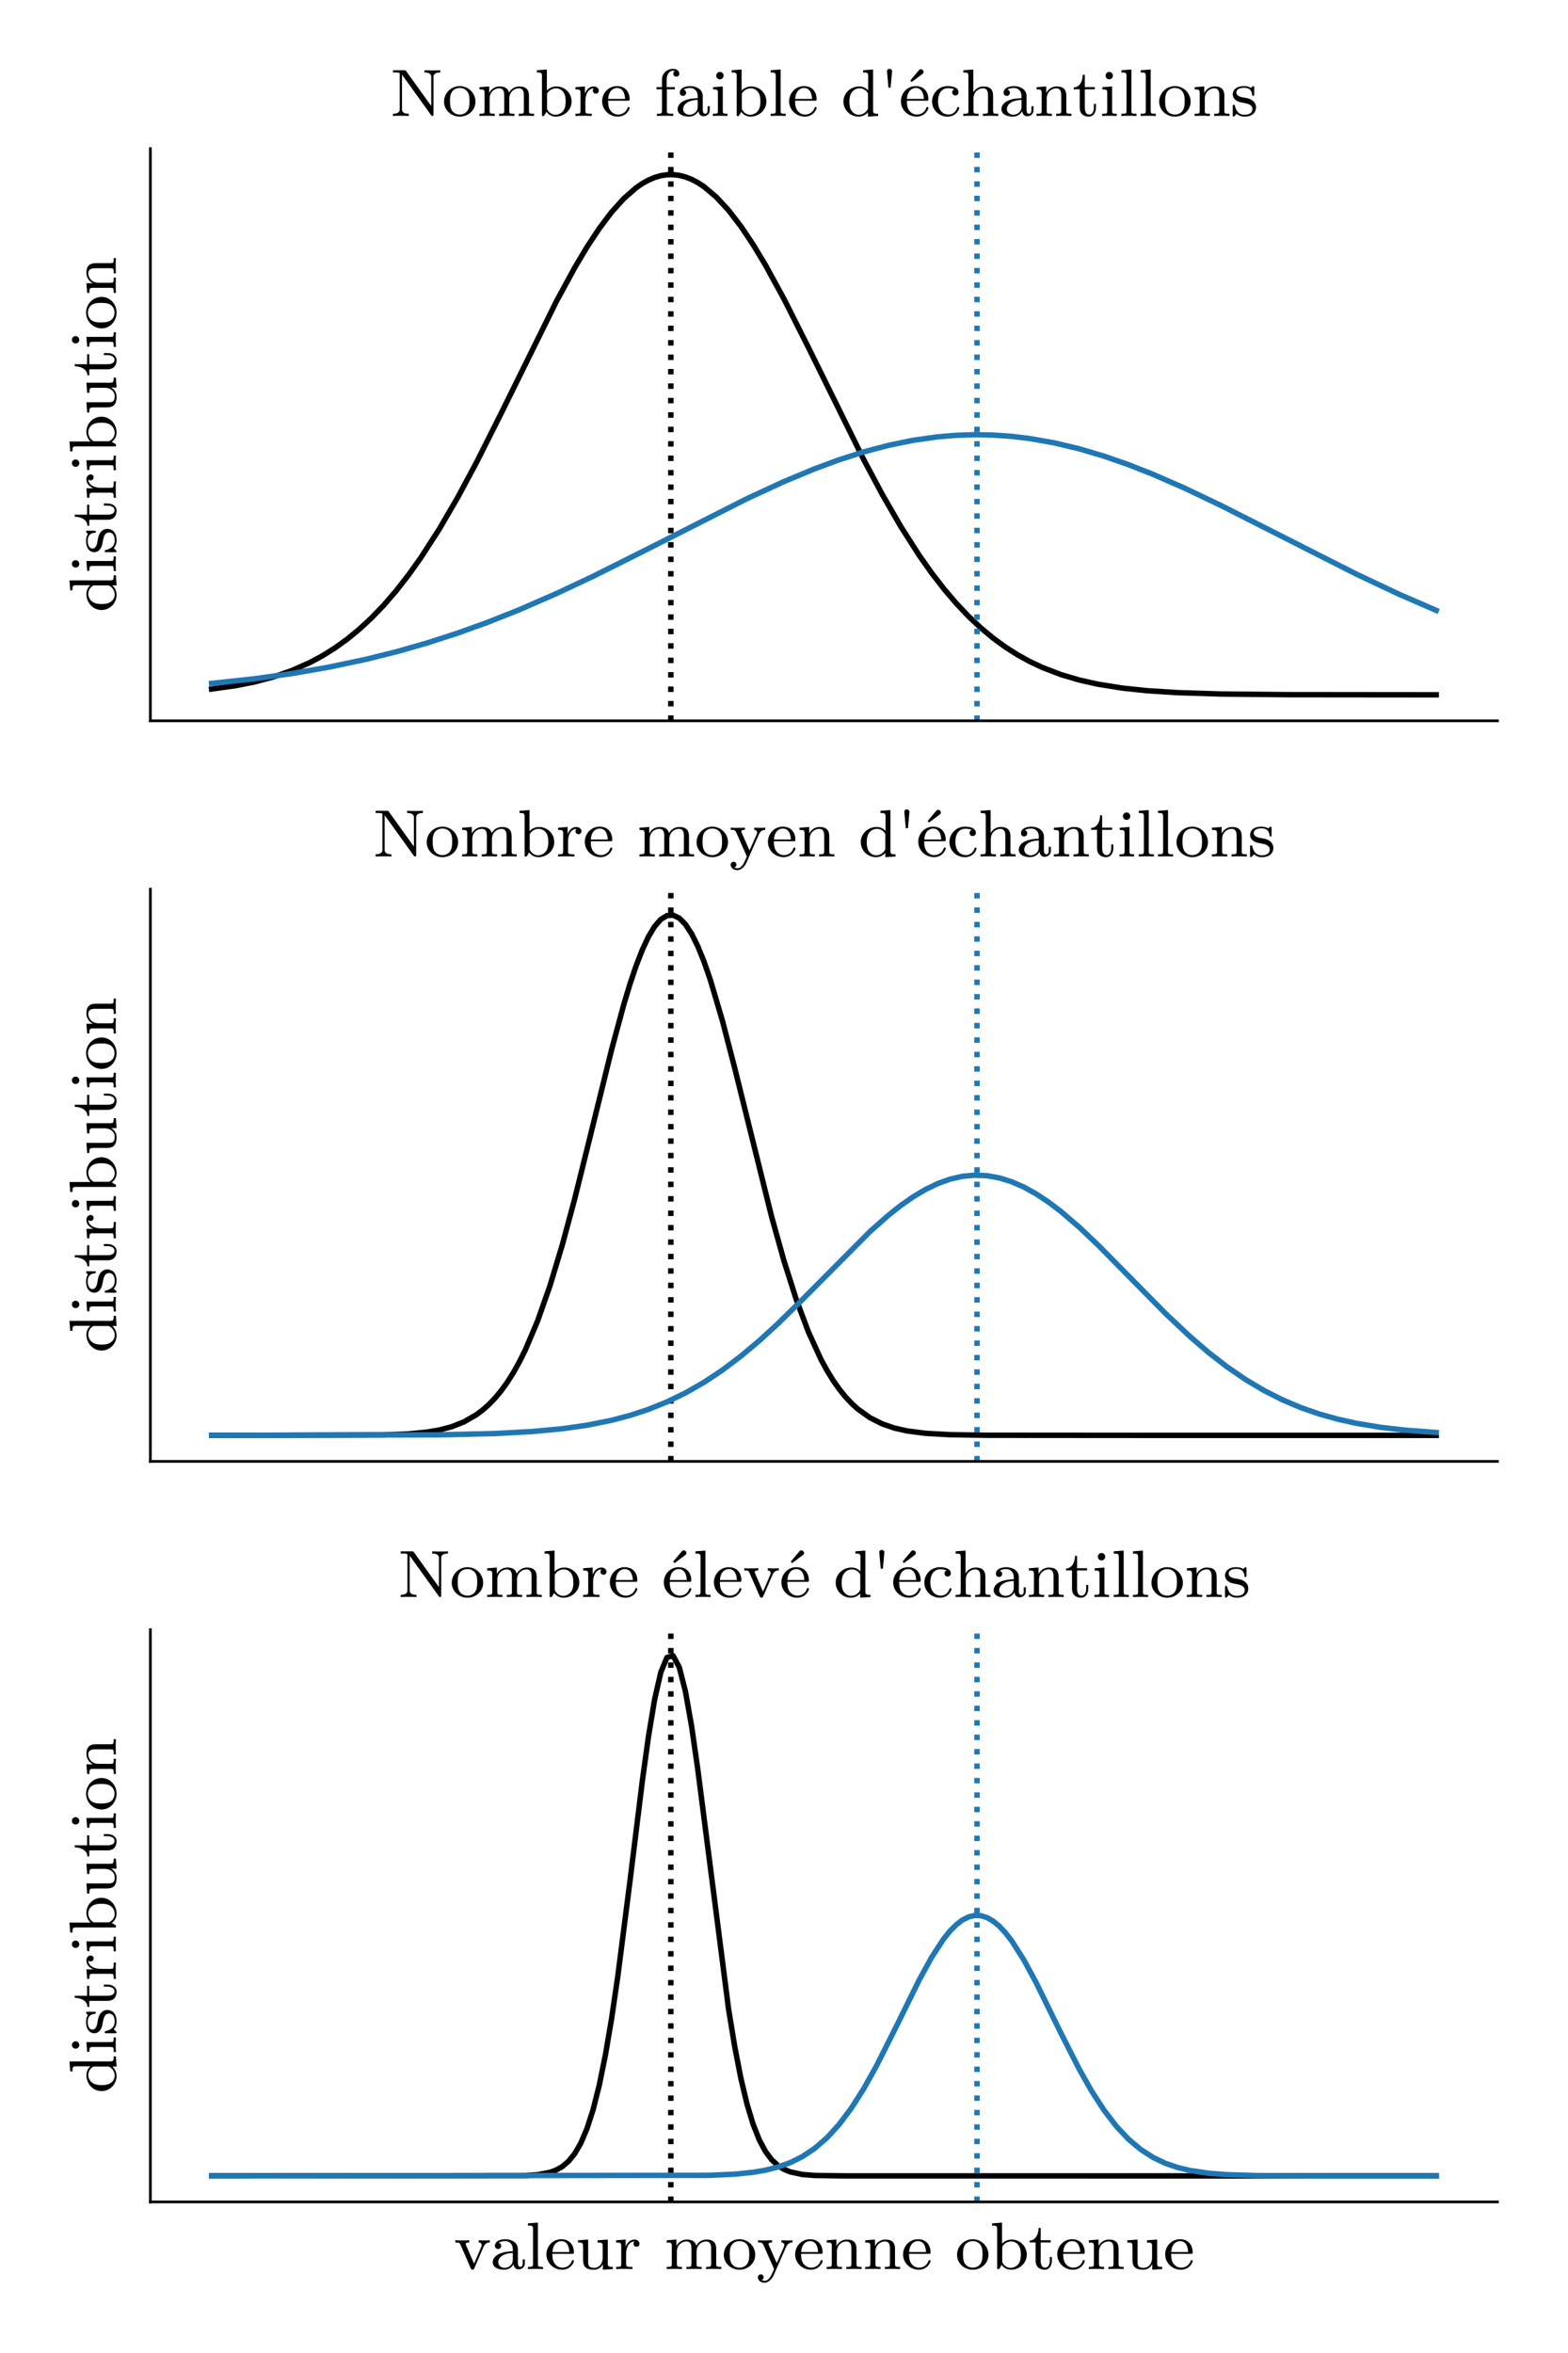 <?xml version="1.0" encoding="utf-8" standalone="no"?>
<!DOCTYPE svg PUBLIC "-//W3C//DTD SVG 1.1//EN"
  "http://www.w3.org/Graphics/SVG/1.1/DTD/svg11.dtd">
<svg xmlns:xlink="http://www.w3.org/1999/xlink" width="288pt" height="432pt" viewBox="0 0 288 432" xmlns="http://www.w3.org/2000/svg" version="1.1">
 <defs>
  <style type="text/css">*{stroke-linejoin: round; stroke-linecap: butt}</style>
 </defs>
 <g id="figure_1">
  <g id="patch_1">
   <path d="M 0 432 
L 288 432 
L 288 0 
L 0 0 
L 0 432 
z
" style="fill: none"/>
  </g>
  <g id="axes_1">
   <g id="patch_2">
    <path d="M 27.617 132.341 
L 275.04 132.341 
L 275.04 27.289 
L 27.617 27.289 
L 27.617 132.341 
z
" style="fill: none"/>
   </g>
   <g id="matplotlib.axis_1"/>
   <g id="matplotlib.axis_2">
    <g id="text_1">
     <!-- distribution -->
     <g transform="translate(21.289 112.425)rotate(-90)scale(0.12 -0.12)">
      <defs>
       <path id="LMRoman8-Regular-64" d="M 3546 0 
L 3546 211 
C 3110 211 3059 256 3059 570 
L 3059 4442 
L 2106 4371 
L 2106 4160 
C 2541 4160 2592 4115 2592 3802 
L 2592 2451 
C 2368 2694 2067 2822 1734 2822 
C 934 2822 224 2202 224 1376 
C 224 589 864 -64 1670 -64 
C 2048 -64 2362 115 2573 339 
L 2573 -64 
L 3546 0 
z
M 2573 794 
C 2573 678 2573 653 2477 525 
C 2298 269 2003 115 1702 115 
C 1408 115 1152 269 998 506 
C 826 755 794 1069 794 1370 
C 794 1741 851 2003 998 2227 
C 1152 2464 1440 2643 1766 2643 
C 2074 2643 2381 2490 2573 2157 
L 2573 794 
z
" transform="scale(0.016)"/>
       <path id="LMRoman8-Regular-69" d="M 1664 0 
L 1664 211 
C 1248 211 1222 243 1222 493 
L 1222 2822 
L 288 2752 
L 288 2541 
C 698 2541 755 2502 755 2189 
L 755 499 
C 755 211 678 211 269 211 
L 269 0 
C 518 19 877 19 973 19 
C 1056 19 1440 19 1664 0 
z
M 1299 3853 
C 1299 4064 1133 4211 947 4211 
C 762 4211 595 4064 595 3853 
C 595 3667 742 3501 947 3501 
C 1146 3501 1299 3667 1299 3853 
z
" transform="scale(0.016)"/>
       <path id="LMRoman8-Regular-73" d="M 2451 826 
C 2451 1133 2266 1581 1504 1722 
C 1453 1734 1094 1798 1069 1798 
C 870 1843 570 1978 570 2234 
C 570 2426 710 2694 1318 2694 
C 2035 2694 2067 2170 2080 1990 
C 2086 1939 2131 1920 2176 1920 
C 2278 1920 2278 1965 2278 2086 
L 2278 2688 
C 2278 2790 2278 2854 2195 2854 
C 2163 2854 2144 2854 2042 2752 
C 2029 2746 1971 2688 1952 2688 
C 1952 2688 1933 2688 1894 2714 
C 1792 2784 1606 2854 1318 2854 
C 422 2854 224 2368 224 2061 
C 224 1741 461 1555 480 1536 
C 736 1344 883 1318 1312 1242 
C 1613 1184 2106 1094 2106 659 
C 2106 410 1939 115 1350 115 
C 704 115 518 614 435 954 
C 410 1037 403 1069 326 1069 
C 224 1069 224 1018 224 896 
L 224 102 
C 224 0 224 -64 307 -64 
C 346 -64 352 -58 467 64 
C 499 96 570 179 602 211 
C 890 -51 1190 -64 1357 -64 
C 2170 -64 2451 403 2451 826 
z
" transform="scale(0.016)"/>
       <path id="LMRoman8-Regular-74" d="M 2259 800 
L 2259 1158 
L 2061 1158 
L 2061 813 
C 2061 371 1862 134 1619 134 
C 1190 134 1190 685 1190 787 
L 1190 2547 
L 2144 2547 
L 2144 2758 
L 1190 2758 
L 1190 3936 
L 992 3936 
C 986 3354 723 2746 128 2726 
L 128 2547 
L 704 2547 
L 704 800 
C 704 51 1280 -64 1574 -64 
C 2003 -64 2259 320 2259 800 
z
" transform="scale(0.016)"/>
       <path id="LMRoman8-Regular-72" d="M 2458 2419 
C 2458 2643 2253 2822 1971 2822 
C 1555 2822 1274 2509 1139 2150 
L 1133 2150 
L 1133 2822 
L 224 2752 
L 224 2541 
C 659 2541 710 2496 710 2182 
L 710 499 
C 710 211 634 211 224 211 
L 224 0 
C 474 19 826 19 979 19 
C 1357 19 1370 19 1786 0 
L 1786 211 
L 1658 211 
C 1190 211 1178 282 1178 512 
L 1178 1459 
C 1178 1939 1376 2630 1990 2643 
C 1952 2618 1888 2566 1888 2419 
C 1888 2221 2042 2131 2170 2131 
C 2323 2131 2458 2234 2458 2419 
z
" transform="scale(0.016)"/>
       <path id="LMRoman8-Regular-62" d="M 3546 1382 
C 3546 2189 2886 2822 2106 2822 
C 1600 2822 1286 2547 1178 2432 
L 1178 4442 
L 224 4371 
L 224 4160 
C 659 4160 710 4115 710 3802 
L 710 0 
L 909 0 
L 1139 397 
C 1293 179 1594 -64 2029 -64 
C 2842 -64 3546 563 3546 1382 
z
M 2976 1389 
C 2976 1242 2976 787 2746 486 
C 2515 198 2214 115 2003 115 
C 1696 115 1440 275 1274 525 
C 1197 646 1197 653 1197 774 
L 1197 2022 
C 1197 2144 1197 2157 1293 2272 
C 1478 2509 1779 2643 2067 2643 
C 2400 2643 2650 2445 2778 2253 
C 2886 2080 2976 1856 2976 1389 
z
" transform="scale(0.016)"/>
       <path id="LMRoman8-Regular-75" d="M 3597 0 
L 3597 211 
C 3162 211 3110 256 3110 570 
L 3110 2822 
L 2138 2752 
L 2138 2541 
C 2573 2541 2624 2496 2624 2182 
L 2624 1069 
C 2624 518 2291 115 1811 115 
C 1261 115 1235 390 1235 710 
L 1235 2822 
L 262 2752 
L 262 2541 
C 749 2541 749 2522 749 1952 
L 749 992 
C 749 531 749 -64 1773 -64 
C 2374 -64 2605 397 2637 454 
L 2643 454 
L 2643 -64 
L 3597 0 
z
" transform="scale(0.016)"/>
       <path id="LMRoman8-Regular-6f" d="M 3200 1363 
C 3200 2163 2541 2854 1696 2854 
C 851 2854 192 2163 192 1363 
C 192 563 877 -64 1696 -64 
C 2522 -64 3200 563 3200 1363 
z
M 2630 1421 
C 2630 1126 2618 774 2438 506 
C 2266 250 1978 134 1696 134 
C 1350 134 1082 301 941 525 
C 781 787 762 1101 762 1421 
C 762 1664 762 2048 960 2323 
C 1126 2547 1395 2675 1696 2675 
C 2029 2675 2304 2515 2451 2291 
C 2624 2022 2630 1677 2630 1421 
z
" transform="scale(0.016)"/>
       <path id="LMRoman8-Regular-6e" d="M 3597 0 
L 3597 211 
C 3187 211 3110 211 3110 499 
L 3110 1939 
C 3110 2477 2867 2822 2195 2822 
C 1562 2822 1274 2362 1197 2208 
L 1190 2208 
L 1190 2822 
L 262 2752 
L 262 2541 
C 698 2541 749 2496 749 2182 
L 749 499 
C 749 211 672 211 262 211 
L 262 0 
C 538 19 819 19 992 19 
C 1178 19 1446 19 1722 0 
L 1722 211 
C 1312 211 1235 211 1235 499 
L 1235 1658 
C 1235 2330 1747 2643 2138 2643 
C 2528 2643 2624 2368 2624 1965 
L 2624 499 
C 2624 211 2547 211 2138 211 
L 2138 0 
C 2413 19 2694 19 2867 19 
C 3053 19 3322 19 3597 0 
z
" transform="scale(0.016)"/>
      </defs>
      <use xlink:href="#LMRoman8-Regular-64"/>
      <use xlink:href="#LMRoman8-Regular-69" x="59"/>
      <use xlink:href="#LMRoman8-Regular-73" x="88.5"/>
      <use xlink:href="#LMRoman8-Regular-74" x="130.4"/>
      <use xlink:href="#LMRoman8-Regular-72" x="171.7"/>
      <use xlink:href="#LMRoman8-Regular-69" x="213.1"/>
      <use xlink:href="#LMRoman8-Regular-62" x="242.6"/>
      <use xlink:href="#LMRoman8-Regular-75" x="301.6"/>
      <use xlink:href="#LMRoman8-Regular-74" x="360.6"/>
      <use xlink:href="#LMRoman8-Regular-69" x="401.9"/>
      <use xlink:href="#LMRoman8-Regular-6f" x="431.4"/>
      <use xlink:href="#LMRoman8-Regular-6e" x="484.5"/>
     </g>
    </g>
   </g>
   <g id="line2d_1">
    <path d="M 38.864 126.505 
L 43.385 125.869 
L 46.776 125.194 
L 50.167 124.297 
L 53.558 123.127 
L 56.949 121.624 
L 59.209 120.408 
L 61.47 118.998 
L 63.731 117.376 
L 65.991 115.525 
L 68.252 113.431 
L 70.512 111.078 
L 72.773 108.458 
L 75.034 105.565 
L 77.294 102.396 
L 80.685 97.139 
L 84.076 91.314 
L 87.467 84.999 
L 91.988 76.014 
L 102.161 55.401 
L 105.552 49.154 
L 107.812 45.358 
L 110.073 41.934 
L 112.333 38.942 
L 114.594 36.437 
L 116.855 34.464 
L 117.985 33.69 
L 119.115 33.062 
L 120.246 32.583 
L 121.376 32.257 
L 122.506 32.083 
L 123.636 32.064 
L 124.767 32.199 
L 125.897 32.487 
L 127.027 32.928 
L 128.158 33.519 
L 129.288 34.257 
L 131.549 36.16 
L 133.809 38.601 
L 136.07 41.535 
L 138.33 44.908 
L 140.591 48.661 
L 143.982 54.86 
L 148.503 63.832 
L 158.676 84.453 
L 162.067 90.806 
L 165.457 96.674 
L 168.848 101.981 
L 171.109 105.184 
L 173.37 108.112 
L 175.63 110.765 
L 177.891 113.151 
L 180.151 115.277 
L 182.412 117.157 
L 184.673 118.807 
L 186.933 120.242 
L 189.194 121.482 
L 191.454 122.544 
L 194.845 123.846 
L 198.236 124.85 
L 201.627 125.612 
L 206.148 126.334 
L 210.669 126.809 
L 216.321 127.169 
L 224.233 127.416 
L 236.666 127.538 
L 263.794 127.566 
L 263.794 127.566 
" clip-path="url(#pf60a91bc86)" style="fill: none; stroke: #000000; stroke-linecap: square"/>
   </g>
   <g id="line2d_2">
    <path d="M 123.213 132.341 
L 123.213 27.289 
" clip-path="url(#pf60a91bc86)" style="fill: none; stroke-dasharray: 1,1.65; stroke-dashoffset: 0; stroke: #000000"/>
   </g>
   <g id="line2d_3">
    <path d="M 38.864 125.468 
L 46.776 124.613 
L 53.558 123.669 
L 60.34 122.498 
L 67.121 121.07 
L 72.773 119.666 
L 78.424 118.055 
L 84.076 116.231 
L 89.727 114.192 
L 95.379 111.945 
L 102.161 108.994 
L 108.943 105.804 
L 117.985 101.286 
L 137.2 91.552 
L 143.982 88.422 
L 149.633 86.071 
L 154.154 84.403 
L 158.676 82.958 
L 163.197 81.762 
L 167.718 80.837 
L 172.239 80.2 
L 175.63 79.919 
L 179.021 79.811 
L 182.412 79.876 
L 185.803 80.114 
L 189.194 80.522 
L 193.715 81.323 
L 198.236 82.403 
L 202.757 83.742 
L 207.279 85.316 
L 211.8 87.095 
L 217.451 89.561 
L 224.233 92.79 
L 234.406 97.945 
L 249.1 105.392 
L 257.012 109.122 
L 263.794 112.062 
L 263.794 112.062 
" clip-path="url(#pf60a91bc86)" style="fill: none; stroke: #1f77b4; stroke-linecap: square"/>
   </g>
   <g id="line2d_4">
    <path d="M 179.445 132.341 
L 179.445 27.289 
" clip-path="url(#pf60a91bc86)" style="fill: none; stroke-dasharray: 1,1.65; stroke-dashoffset: 0; stroke: #1f77b4"/>
   </g>
   <g id="patch_3">
    <path d="M 27.617 132.341 
L 27.617 27.289 
" style="fill: none; stroke: #000000; stroke-width: 0.5; stroke-linejoin: miter; stroke-linecap: square"/>
   </g>
   <g id="patch_4">
    <path d="M 27.617 132.341 
L 275.04 132.341 
" style="fill: none; stroke: #000000; stroke-width: 0.5; stroke-linejoin: miter; stroke-linecap: square"/>
   </g>
   <g id="text_2">
    <!-- Nombre faible d'échantillons -->
    <g transform="translate(71.637 21.289)scale(0.12 -0.12)">
     <defs>
      <path id="LMRoman8-Regular-4e" d="M 4806 4160 
L 4806 4371 
C 4518 4352 4218 4352 4051 4352 
C 3885 4352 3584 4352 3296 4371 
L 3296 4160 
C 3942 4160 3942 3853 3942 3686 
L 3942 954 
L 1555 4275 
C 1485 4365 1478 4371 1350 4371 
L 282 4371 
L 282 4160 
L 461 4160 
C 576 4160 627 4160 755 4147 
C 922 4128 928 4122 928 4000 
L 928 685 
C 928 518 928 211 282 211 
L 282 0 
C 570 19 870 19 1037 19 
C 1203 19 1504 19 1792 0 
L 1792 211 
C 1146 211 1146 518 1146 685 
L 1146 3949 
L 3917 96 
C 3974 19 3987 0 4051 0 
C 4160 0 4160 64 4160 179 
L 4160 3686 
C 4160 3853 4160 4160 4806 4160 
z
" transform="scale(0.016)"/>
      <path id="LMRoman8-Regular-6d" d="M 5485 0 
L 5485 211 
C 5075 211 4998 211 4998 499 
L 4998 1939 
C 4998 2458 4774 2822 4077 2822 
C 3488 2822 3194 2419 3091 2234 
C 2976 2694 2611 2822 2195 2822 
C 1574 2822 1280 2381 1197 2208 
L 1190 2208 
L 1190 2822 
L 262 2752 
L 262 2541 
C 698 2541 749 2496 749 2182 
L 749 499 
C 749 211 672 211 262 211 
L 262 0 
C 538 19 819 19 992 19 
C 1178 19 1446 19 1722 0 
L 1722 211 
C 1312 211 1235 211 1235 499 
L 1235 1658 
C 1235 2330 1741 2643 2144 2643 
C 2560 2643 2630 2317 2630 1965 
L 2630 499 
C 2630 211 2554 211 2144 211 
L 2144 0 
C 2419 19 2701 19 2874 19 
C 3059 19 3328 19 3603 0 
L 3603 211 
C 3194 211 3117 211 3117 499 
L 3117 1658 
C 3117 2330 3622 2643 4026 2643 
C 4442 2643 4512 2317 4512 1965 
L 4512 499 
C 4512 211 4435 211 4026 211 
L 4026 0 
C 4301 19 4582 19 4755 19 
C 4941 19 5210 19 5485 0 
z
" transform="scale(0.016)"/>
      <path id="LMRoman8-Regular-65" d="M 2822 768 
C 2822 794 2803 858 2720 858 
C 2650 858 2637 813 2624 774 
C 2394 154 1843 134 1728 134 
C 1440 134 1146 269 954 563 
C 762 858 762 1267 762 1459 
L 2643 1459 
C 2784 1459 2822 1459 2822 1606 
C 2822 2176 2509 2854 1606 2854 
C 813 2854 192 2195 192 1402 
C 192 576 883 -64 1690 -64 
C 2502 -64 2822 621 2822 768 
z
M 2387 1626 
L 768 1626 
C 826 2522 1370 2675 1606 2675 
C 2355 2675 2381 1773 2387 1626 
z
" transform="scale(0.016)"/>
      <path id="LMRoman8-Regular-20" transform="scale(0.016)"/>
      <path id="LMRoman8-Regular-66" d="M 2413 4045 
C 2413 4320 2144 4506 1805 4506 
C 1325 4506 755 4160 755 3475 
L 755 2758 
L 230 2758 
L 230 2547 
L 755 2547 
L 755 499 
C 755 211 678 211 269 211 
L 269 0 
C 518 19 870 19 1024 19 
C 1402 19 1414 19 1830 0 
L 1830 211 
L 1702 211 
C 1235 211 1222 282 1222 512 
L 1222 2547 
L 1990 2547 
L 1990 2758 
L 1203 2758 
L 1203 3482 
C 1203 4038 1517 4326 1798 4326 
C 1901 4326 1958 4301 1984 4294 
C 1869 4237 1837 4128 1837 4045 
C 1837 3878 1958 3757 2125 3757 
C 2298 3757 2413 3878 2413 4045 
z
" transform="scale(0.016)"/>
      <path id="LMRoman8-Regular-61" d="M 3290 576 
L 3290 928 
L 3091 928 
L 3091 576 
C 3091 314 2995 211 2861 211 
C 2624 211 2624 506 2624 576 
L 2624 1907 
C 2624 2534 2016 2854 1434 2854 
C 902 2854 429 2650 429 2227 
C 429 2035 563 1920 730 1920 
C 909 1920 1030 2048 1030 2221 
C 1030 2374 934 2483 794 2515 
C 1030 2675 1376 2675 1421 2675 
C 1779 2675 2138 2426 2138 1901 
L 2138 1702 
C 1766 1683 1338 1664 890 1478 
C 326 1235 218 864 218 653 
C 218 102 864 -64 1306 -64 
C 1773 -64 2061 198 2202 454 
C 2234 211 2400 -32 2682 -32 
C 2746 -32 3290 -6 3290 576 
z
M 2138 902 
C 2138 282 1613 115 1357 115 
C 1024 115 742 339 742 646 
C 742 1069 1139 1504 2138 1536 
L 2138 902 
z
" transform="scale(0.016)"/>
      <path id="LMRoman8-Regular-6c" d="M 1709 0 
L 1709 211 
C 1299 211 1222 211 1222 499 
L 1222 4442 
L 269 4371 
L 269 4160 
C 704 4160 755 4115 755 3802 
L 755 499 
C 755 211 678 211 269 211 
L 269 0 
C 518 19 877 19 986 19 
C 1114 19 1459 19 1709 0 
z
" transform="scale(0.016)"/>
      <path id="LMRoman8-Regular-27" d="M 1190 4262 
C 1197 4397 1082 4506 947 4506 
C 806 4506 691 4397 704 4262 
L 845 2707 
L 1050 2707 
L 1190 4262 
z
" transform="scale(0.016)"/>
      <path id="LMRoman8-Regular-e9" d="M 2822 768 
C 2822 794 2803 858 2720 858 
C 2650 858 2637 813 2624 774 
C 2394 154 1843 134 1728 134 
C 1440 134 1146 269 954 563 
C 762 858 762 1267 762 1459 
L 2643 1459 
C 2784 1459 2822 1459 2822 1606 
C 2822 2176 2509 2854 1606 2854 
C 813 2854 192 2195 192 1402 
C 192 576 883 -64 1690 -64 
C 2502 -64 2822 621 2822 768 
z
M 2387 1626 
L 768 1626 
C 826 2522 1370 2675 1606 2675 
C 2355 2675 2381 1773 2387 1626 
z
M 2355 4211 
C 2355 4358 2221 4467 2106 4467 
C 2080 4467 1990 4467 1907 4365 
L 1088 3392 
L 1222 3245 
L 2227 4000 
C 2298 4051 2355 4109 2355 4211 
z
" transform="scale(0.016)"/>
      <path id="LMRoman8-Regular-63" d="M 2822 768 
C 2822 845 2739 845 2720 845 
C 2675 845 2643 838 2624 774 
C 2579 640 2400 134 1760 134 
C 1363 134 794 442 794 1389 
C 794 2310 1267 2656 1734 2656 
C 1792 2656 2131 2656 2355 2541 
C 2176 2483 2150 2336 2150 2259 
C 2150 2086 2272 1958 2451 1958 
C 2618 1958 2752 2074 2752 2266 
C 2752 2662 2317 2854 1715 2854 
C 826 2854 224 2144 224 1382 
C 224 570 890 -64 1696 -64 
C 2598 -64 2822 691 2822 768 
z
" transform="scale(0.016)"/>
      <path id="LMRoman8-Regular-68" d="M 3597 0 
L 3597 211 
C 3187 211 3110 211 3110 499 
L 3110 1939 
C 3110 2477 2867 2822 2195 2822 
C 1632 2822 1338 2464 1222 2259 
L 1216 2259 
L 1216 4442 
L 262 4371 
L 262 4160 
C 698 4160 749 4115 749 3802 
L 749 499 
C 749 211 672 211 262 211 
L 262 0 
C 538 19 819 19 992 19 
C 1178 19 1446 19 1722 0 
L 1722 211 
C 1312 211 1235 211 1235 499 
L 1235 1658 
C 1235 2330 1747 2643 2138 2643 
C 2528 2643 2624 2368 2624 1965 
L 2624 499 
C 2624 211 2547 211 2138 211 
L 2138 0 
C 2413 19 2694 19 2867 19 
C 3053 19 3322 19 3597 0 
z
" transform="scale(0.016)"/>
     </defs>
     <use xlink:href="#LMRoman8-Regular-4e"/>
     <use xlink:href="#LMRoman8-Regular-6f" x="79.6"/>
     <use xlink:href="#LMRoman8-Regular-6d" x="132.7"/>
     <use xlink:href="#LMRoman8-Regular-62" x="221.2"/>
     <use xlink:href="#LMRoman8-Regular-72" x="280.2"/>
     <use xlink:href="#LMRoman8-Regular-65" x="321.6"/>
     <use xlink:href="#LMRoman8-Regular-20" x="368.8"/>
     <use xlink:href="#LMRoman8-Regular-66" x="404.2"/>
     <use xlink:href="#LMRoman8-Regular-61" x="436.7"/>
     <use xlink:href="#LMRoman8-Regular-69" x="489.8"/>
     <use xlink:href="#LMRoman8-Regular-62" x="519.3"/>
     <use xlink:href="#LMRoman8-Regular-6c" x="578.3"/>
     <use xlink:href="#LMRoman8-Regular-65" x="607.8"/>
     <use xlink:href="#LMRoman8-Regular-20" x="655"/>
     <use xlink:href="#LMRoman8-Regular-64" x="690.4"/>
     <use xlink:href="#LMRoman8-Regular-27" x="749.4"/>
     <use xlink:href="#LMRoman8-Regular-e9" x="778.9"/>
     <use xlink:href="#LMRoman8-Regular-63" x="826.1"/>
     <use xlink:href="#LMRoman8-Regular-68" x="873.3"/>
     <use xlink:href="#LMRoman8-Regular-61" x="932.3"/>
     <use xlink:href="#LMRoman8-Regular-6e" x="985.4"/>
     <use xlink:href="#LMRoman8-Regular-74" x="1044.4"/>
     <use xlink:href="#LMRoman8-Regular-69" x="1085.7"/>
     <use xlink:href="#LMRoman8-Regular-6c" x="1115.2"/>
     <use xlink:href="#LMRoman8-Regular-6c" x="1144.7"/>
     <use xlink:href="#LMRoman8-Regular-6f" x="1174.2"/>
     <use xlink:href="#LMRoman8-Regular-6e" x="1227.3"/>
     <use xlink:href="#LMRoman8-Regular-73" x="1286.3"/>
    </g>
   </g>
  </g>
  <g id="axes_2">
   <g id="patch_5">
    <path d="M 27.617 268.302 
L 275.04 268.302 
L 275.04 163.25 
L 27.617 163.25 
L 27.617 268.302 
z
" style="fill: none"/>
   </g>
   <g id="matplotlib.axis_3"/>
   <g id="matplotlib.axis_4">
    <g id="text_3">
     <!-- distribution -->
     <g transform="translate(21.289 248.386)rotate(-90)scale(0.12 -0.12)">
      <use xlink:href="#LMRoman8-Regular-64"/>
      <use xlink:href="#LMRoman8-Regular-69" x="59"/>
      <use xlink:href="#LMRoman8-Regular-73" x="88.5"/>
      <use xlink:href="#LMRoman8-Regular-74" x="130.4"/>
      <use xlink:href="#LMRoman8-Regular-72" x="171.7"/>
      <use xlink:href="#LMRoman8-Regular-69" x="213.1"/>
      <use xlink:href="#LMRoman8-Regular-62" x="242.6"/>
      <use xlink:href="#LMRoman8-Regular-75" x="301.6"/>
      <use xlink:href="#LMRoman8-Regular-74" x="360.6"/>
      <use xlink:href="#LMRoman8-Regular-69" x="401.9"/>
      <use xlink:href="#LMRoman8-Regular-6f" x="431.4"/>
      <use xlink:href="#LMRoman8-Regular-6e" x="484.5"/>
     </g>
    </g>
   </g>
   <g id="line2d_5">
    <path d="M 38.864 263.527 
L 70.512 263.442 
L 75.034 263.258 
L 78.424 262.929 
L 80.685 262.543 
L 82.946 261.947 
L 85.206 261.054 
L 87.467 259.757 
L 88.597 258.917 
L 89.727 257.926 
L 90.858 256.766 
L 91.988 255.418 
L 93.118 253.864 
L 94.249 252.086 
L 95.379 250.068 
L 96.509 247.797 
L 98.77 242.452 
L 101.03 236.012 
L 103.291 228.52 
L 105.552 220.126 
L 108.943 206.449 
L 112.333 192.705 
L 114.594 184.35 
L 115.724 180.618 
L 116.855 177.27 
L 117.985 174.364 
L 119.115 171.954 
L 120.246 170.086 
L 121.376 168.793 
L 122.506 168.102 
L 123.636 168.025 
L 124.767 168.563 
L 125.897 169.707 
L 127.027 171.435 
L 128.158 173.713 
L 129.288 176.5 
L 130.418 179.743 
L 132.679 187.363 
L 134.939 196.057 
L 141.721 223.365 
L 143.982 231.446 
L 146.242 238.554 
L 148.503 244.584 
L 150.764 249.525 
L 151.894 251.605 
L 153.024 253.441 
L 154.154 255.049 
L 155.285 256.447 
L 156.415 257.653 
L 157.545 258.684 
L 159.806 260.299 
L 162.067 261.43 
L 164.327 262.2 
L 166.588 262.708 
L 169.979 263.149 
L 174.5 263.404 
L 181.282 263.508 
L 208.409 263.527 
L 263.794 263.527 
L 263.794 263.527 
" clip-path="url(#pbaac20fb4e)" style="fill: none; stroke: #000000; stroke-linecap: square"/>
   </g>
   <g id="line2d_6">
    <path d="M 123.213 268.302 
L 123.213 163.25 
" clip-path="url(#pbaac20fb4e)" style="fill: none; stroke-dasharray: 1,1.65; stroke-dashoffset: 0; stroke: #000000"/>
   </g>
   <g id="line2d_7">
    <path d="M 38.864 263.526 
L 80.685 263.427 
L 90.858 263.193 
L 97.64 262.833 
L 103.291 262.307 
L 107.812 261.666 
L 112.333 260.76 
L 115.724 259.863 
L 119.115 258.747 
L 122.506 257.38 
L 125.897 255.736 
L 129.288 253.796 
L 132.679 251.548 
L 136.07 248.993 
L 139.461 246.148 
L 142.852 243.046 
L 147.373 238.602 
L 159.806 226.095 
L 163.197 223.1 
L 165.457 221.314 
L 167.718 219.734 
L 169.979 218.386 
L 172.239 217.297 
L 174.5 216.487 
L 176.76 215.971 
L 179.021 215.759 
L 181.282 215.856 
L 183.542 216.259 
L 185.803 216.96 
L 188.063 217.946 
L 190.324 219.2 
L 192.585 220.696 
L 194.845 222.409 
L 198.236 225.316 
L 201.627 228.53 
L 207.279 234.26 
L 214.06 241.137 
L 218.582 245.395 
L 221.972 248.308 
L 225.363 250.937 
L 228.754 253.263 
L 232.145 255.28 
L 235.536 256.996 
L 238.927 258.43 
L 242.318 259.606 
L 245.709 260.555 
L 249.1 261.306 
L 253.621 262.055 
L 258.142 262.576 
L 263.794 262.996 
L 263.794 262.996 
" clip-path="url(#pbaac20fb4e)" style="fill: none; stroke: #1f77b4; stroke-linecap: square"/>
   </g>
   <g id="line2d_8">
    <path d="M 179.445 268.302 
L 179.445 163.25 
" clip-path="url(#pbaac20fb4e)" style="fill: none; stroke-dasharray: 1,1.65; stroke-dashoffset: 0; stroke: #1f77b4"/>
   </g>
   <g id="patch_6">
    <path d="M 27.617 268.302 
L 27.617 163.25 
" style="fill: none; stroke: #000000; stroke-width: 0.5; stroke-linejoin: miter; stroke-linecap: square"/>
   </g>
   <g id="patch_7">
    <path d="M 27.617 268.302 
L 275.04 268.302 
" style="fill: none; stroke: #000000; stroke-width: 0.5; stroke-linejoin: miter; stroke-linecap: square"/>
   </g>
   <g id="text_4">
    <!-- Nombre moyen d'échantillons -->
    <g transform="translate(68.451 157.25)scale(0.12 -0.12)">
     <defs>
      <path id="LMRoman8-Regular-79" d="M 3443 2547 
L 3443 2758 
C 3219 2739 3206 2739 2938 2739 
C 2912 2739 2573 2739 2387 2758 
L 2387 2547 
C 2573 2534 2662 2432 2662 2285 
C 2662 2246 2656 2202 2624 2125 
L 1939 576 
L 1197 2253 
C 1152 2349 1152 2362 1152 2387 
C 1152 2541 1350 2547 1491 2547 
L 1491 2758 
C 1203 2739 928 2739 787 2739 
C 653 2739 346 2739 141 2758 
L 141 2547 
C 474 2547 563 2534 672 2291 
L 1683 0 
C 1395 -678 1203 -1126 755 -1126 
C 595 -1126 493 -1050 493 -1050 
C 538 -1037 685 -966 685 -781 
C 685 -602 550 -506 410 -506 
C 282 -506 134 -589 134 -787 
C 134 -1069 410 -1306 755 -1306 
C 1325 -1306 1632 -621 1658 -557 
L 2835 2112 
C 2995 2477 3232 2541 3443 2547 
z
" transform="scale(0.016)"/>
     </defs>
     <use xlink:href="#LMRoman8-Regular-4e"/>
     <use xlink:href="#LMRoman8-Regular-6f" x="79.6"/>
     <use xlink:href="#LMRoman8-Regular-6d" x="132.7"/>
     <use xlink:href="#LMRoman8-Regular-62" x="221.2"/>
     <use xlink:href="#LMRoman8-Regular-72" x="280.2"/>
     <use xlink:href="#LMRoman8-Regular-65" x="321.6"/>
     <use xlink:href="#LMRoman8-Regular-20" x="368.8"/>
     <use xlink:href="#LMRoman8-Regular-6d" x="404.2"/>
     <use xlink:href="#LMRoman8-Regular-6f" x="492.7"/>
     <use xlink:href="#LMRoman8-Regular-79" x="545.8"/>
     <use xlink:href="#LMRoman8-Regular-65" x="601.9"/>
     <use xlink:href="#LMRoman8-Regular-6e" x="649.1"/>
     <use xlink:href="#LMRoman8-Regular-20" x="708.1"/>
     <use xlink:href="#LMRoman8-Regular-64" x="743.5"/>
     <use xlink:href="#LMRoman8-Regular-27" x="802.5"/>
     <use xlink:href="#LMRoman8-Regular-e9" x="832"/>
     <use xlink:href="#LMRoman8-Regular-63" x="879.2"/>
     <use xlink:href="#LMRoman8-Regular-68" x="926.4"/>
     <use xlink:href="#LMRoman8-Regular-61" x="985.4"/>
     <use xlink:href="#LMRoman8-Regular-6e" x="1038.5"/>
     <use xlink:href="#LMRoman8-Regular-74" x="1097.5"/>
     <use xlink:href="#LMRoman8-Regular-69" x="1138.8"/>
     <use xlink:href="#LMRoman8-Regular-6c" x="1168.3"/>
     <use xlink:href="#LMRoman8-Regular-6c" x="1197.8"/>
     <use xlink:href="#LMRoman8-Regular-6f" x="1227.3"/>
     <use xlink:href="#LMRoman8-Regular-6e" x="1280.4"/>
     <use xlink:href="#LMRoman8-Regular-73" x="1339.4"/>
    </g>
   </g>
  </g>
  <g id="axes_3">
   <g id="patch_8">
    <path d="M 27.617 404.262 
L 275.04 404.262 
L 275.04 299.21 
L 27.617 299.21 
L 27.617 404.262 
z
" style="fill: none"/>
   </g>
   <g id="matplotlib.axis_5">
    <g id="text_5">
     <!-- valeur moyenne obtenue -->
     <g transform="translate(83.349 416.591)scale(0.12 -0.12)">
      <defs>
       <path id="LMRoman8-Regular-76" d="M 3443 2547 
L 3443 2758 
C 3219 2739 3206 2739 2944 2739 
C 2886 2739 2586 2739 2387 2758 
L 2387 2547 
C 2611 2534 2669 2394 2669 2285 
C 2669 2221 2656 2189 2630 2131 
L 1939 518 
L 1184 2253 
C 1146 2336 1146 2387 1146 2387 
C 1146 2547 1376 2547 1485 2547 
L 1485 2758 
C 1210 2739 909 2739 787 2739 
C 653 2739 346 2739 141 2758 
L 141 2547 
C 531 2547 563 2509 659 2291 
L 1619 77 
C 1664 -19 1702 -64 1792 -64 
C 1882 -64 1926 -13 1958 64 
L 2835 2099 
C 2989 2458 3206 2541 3443 2547 
z
" transform="scale(0.016)"/>
      </defs>
      <use xlink:href="#LMRoman8-Regular-76"/>
      <use xlink:href="#LMRoman8-Regular-61" x="56.1"/>
      <use xlink:href="#LMRoman8-Regular-6c" x="109.2"/>
      <use xlink:href="#LMRoman8-Regular-65" x="138.7"/>
      <use xlink:href="#LMRoman8-Regular-75" x="185.9"/>
      <use xlink:href="#LMRoman8-Regular-72" x="244.9"/>
      <use xlink:href="#LMRoman8-Regular-20" x="286.3"/>
      <use xlink:href="#LMRoman8-Regular-6d" x="321.7"/>
      <use xlink:href="#LMRoman8-Regular-6f" x="410.2"/>
      <use xlink:href="#LMRoman8-Regular-79" x="463.3"/>
      <use xlink:href="#LMRoman8-Regular-65" x="519.4"/>
      <use xlink:href="#LMRoman8-Regular-6e" x="566.6"/>
      <use xlink:href="#LMRoman8-Regular-6e" x="625.6"/>
      <use xlink:href="#LMRoman8-Regular-65" x="684.6"/>
      <use xlink:href="#LMRoman8-Regular-20" x="731.8"/>
      <use xlink:href="#LMRoman8-Regular-6f" x="767.2"/>
      <use xlink:href="#LMRoman8-Regular-62" x="820.3"/>
      <use xlink:href="#LMRoman8-Regular-74" x="879.3"/>
      <use xlink:href="#LMRoman8-Regular-65" x="920.6"/>
      <use xlink:href="#LMRoman8-Regular-6e" x="967.8"/>
      <use xlink:href="#LMRoman8-Regular-75" x="1026.8"/>
      <use xlink:href="#LMRoman8-Regular-65" x="1085.8"/>
     </g>
    </g>
   </g>
   <g id="matplotlib.axis_6">
    <g id="text_6">
     <!-- distribution -->
     <g transform="translate(21.289 384.346)rotate(-90)scale(0.12 -0.12)">
      <use xlink:href="#LMRoman8-Regular-64"/>
      <use xlink:href="#LMRoman8-Regular-69" x="59"/>
      <use xlink:href="#LMRoman8-Regular-73" x="88.5"/>
      <use xlink:href="#LMRoman8-Regular-74" x="130.4"/>
      <use xlink:href="#LMRoman8-Regular-72" x="171.7"/>
      <use xlink:href="#LMRoman8-Regular-69" x="213.1"/>
      <use xlink:href="#LMRoman8-Regular-62" x="242.6"/>
      <use xlink:href="#LMRoman8-Regular-75" x="301.6"/>
      <use xlink:href="#LMRoman8-Regular-74" x="360.6"/>
      <use xlink:href="#LMRoman8-Regular-69" x="401.9"/>
      <use xlink:href="#LMRoman8-Regular-6f" x="431.4"/>
      <use xlink:href="#LMRoman8-Regular-6e" x="484.5"/>
     </g>
    </g>
   </g>
   <g id="line2d_9">
    <path d="M 38.864 399.487 
L 96.509 399.417 
L 98.77 399.261 
L 101.03 398.829 
L 102.161 398.408 
L 103.291 397.763 
L 104.421 396.803 
L 105.552 395.414 
L 106.682 393.464 
L 107.812 390.809 
L 108.943 387.302 
L 110.073 382.815 
L 111.203 377.258 
L 112.333 370.605 
L 113.464 362.92 
L 115.724 345.243 
L 117.985 326.928 
L 119.115 318.761 
L 120.246 311.967 
L 121.376 307.023 
L 122.506 304.294 
L 123.636 303.986 
L 124.767 306.122 
L 125.897 310.541 
L 127.027 316.913 
L 128.158 324.786 
L 133.809 368.776 
L 134.939 375.697 
L 136.07 381.529 
L 137.2 386.277 
L 138.33 390.018 
L 139.461 392.873 
L 140.591 394.985 
L 141.721 396.501 
L 142.852 397.557 
L 143.982 398.271 
L 145.112 398.741 
L 147.373 399.227 
L 149.633 399.406 
L 155.285 399.485 
L 240.057 399.487 
L 263.794 399.487 
L 263.794 399.487 
" clip-path="url(#p50b05f014f)" style="fill: none; stroke: #000000; stroke-linecap: square"/>
   </g>
   <g id="line2d_10">
    <path d="M 123.213 404.262 
L 123.213 299.21 
" clip-path="url(#p50b05f014f)" style="fill: none; stroke-dasharray: 1,1.65; stroke-dashoffset: 0; stroke: #000000"/>
   </g>
   <g id="line2d_11">
    <path d="M 38.864 399.487 
L 130.418 399.378 
L 134.939 399.169 
L 138.33 398.823 
L 140.591 398.438 
L 142.852 397.871 
L 145.112 397.063 
L 147.373 395.943 
L 149.633 394.438 
L 151.894 392.477 
L 154.154 390.003 
L 156.415 386.984 
L 158.676 383.425 
L 160.936 379.379 
L 164.327 372.655 
L 168.848 363.48 
L 171.109 359.362 
L 173.37 355.914 
L 174.5 354.519 
L 175.63 353.379 
L 176.76 352.514 
L 177.891 351.941 
L 179.021 351.671 
L 180.151 351.71 
L 181.282 352.056 
L 182.412 352.703 
L 183.542 353.639 
L 184.673 354.845 
L 185.803 356.3 
L 188.063 359.845 
L 190.324 364.028 
L 194.845 373.234 
L 198.236 379.908 
L 200.497 383.898 
L 202.757 387.392 
L 205.018 390.342 
L 207.279 392.749 
L 209.539 394.649 
L 211.8 396.102 
L 214.06 397.18 
L 216.321 397.954 
L 218.582 398.495 
L 221.972 398.995 
L 225.363 399.257 
L 231.015 399.43 
L 243.448 399.486 
L 263.794 399.487 
L 263.794 399.487 
" clip-path="url(#p50b05f014f)" style="fill: none; stroke: #1f77b4; stroke-linecap: square"/>
   </g>
   <g id="line2d_12">
    <path d="M 179.445 404.262 
L 179.445 299.21 
" clip-path="url(#p50b05f014f)" style="fill: none; stroke-dasharray: 1,1.65; stroke-dashoffset: 0; stroke: #1f77b4"/>
   </g>
   <g id="patch_9">
    <path d="M 27.617 404.262 
L 27.617 299.21 
" style="fill: none; stroke: #000000; stroke-width: 0.5; stroke-linejoin: miter; stroke-linecap: square"/>
   </g>
   <g id="patch_10">
    <path d="M 27.617 404.262 
L 275.04 404.262 
" style="fill: none; stroke: #000000; stroke-width: 0.5; stroke-linejoin: miter; stroke-linecap: square"/>
   </g>
   <g id="text_7">
    <!-- Nombre élevé d'échantillons -->
    <g transform="translate(73.052 293.21)scale(0.12 -0.12)">
     <use xlink:href="#LMRoman8-Regular-4e"/>
     <use xlink:href="#LMRoman8-Regular-6f" x="79.6"/>
     <use xlink:href="#LMRoman8-Regular-6d" x="132.7"/>
     <use xlink:href="#LMRoman8-Regular-62" x="221.2"/>
     <use xlink:href="#LMRoman8-Regular-72" x="280.2"/>
     <use xlink:href="#LMRoman8-Regular-65" x="321.6"/>
     <use xlink:href="#LMRoman8-Regular-20" x="368.8"/>
     <use xlink:href="#LMRoman8-Regular-e9" x="404.2"/>
     <use xlink:href="#LMRoman8-Regular-6c" x="451.4"/>
     <use xlink:href="#LMRoman8-Regular-65" x="480.9"/>
     <use xlink:href="#LMRoman8-Regular-76" x="528.1"/>
     <use xlink:href="#LMRoman8-Regular-e9" x="584.2"/>
     <use xlink:href="#LMRoman8-Regular-20" x="631.4"/>
     <use xlink:href="#LMRoman8-Regular-64" x="666.8"/>
     <use xlink:href="#LMRoman8-Regular-27" x="725.8"/>
     <use xlink:href="#LMRoman8-Regular-e9" x="755.3"/>
     <use xlink:href="#LMRoman8-Regular-63" x="802.5"/>
     <use xlink:href="#LMRoman8-Regular-68" x="849.7"/>
     <use xlink:href="#LMRoman8-Regular-61" x="908.7"/>
     <use xlink:href="#LMRoman8-Regular-6e" x="961.8"/>
     <use xlink:href="#LMRoman8-Regular-74" x="1020.8"/>
     <use xlink:href="#LMRoman8-Regular-69" x="1062.1"/>
     <use xlink:href="#LMRoman8-Regular-6c" x="1091.6"/>
     <use xlink:href="#LMRoman8-Regular-6c" x="1121.1"/>
     <use xlink:href="#LMRoman8-Regular-6f" x="1150.6"/>
     <use xlink:href="#LMRoman8-Regular-6e" x="1203.7"/>
     <use xlink:href="#LMRoman8-Regular-73" x="1262.7"/>
    </g>
   </g>
  </g>
 </g>
 <defs>
  <clipPath id="pf60a91bc86">
   <rect x="27.617" y="27.289" width="247.423" height="105.052"/>
  </clipPath>
  <clipPath id="pbaac20fb4e">
   <rect x="27.617" y="163.25" width="247.423" height="105.052"/>
  </clipPath>
  <clipPath id="p50b05f014f">
   <rect x="27.617" y="299.21" width="247.423" height="105.052"/>
  </clipPath>
 </defs>
</svg>
